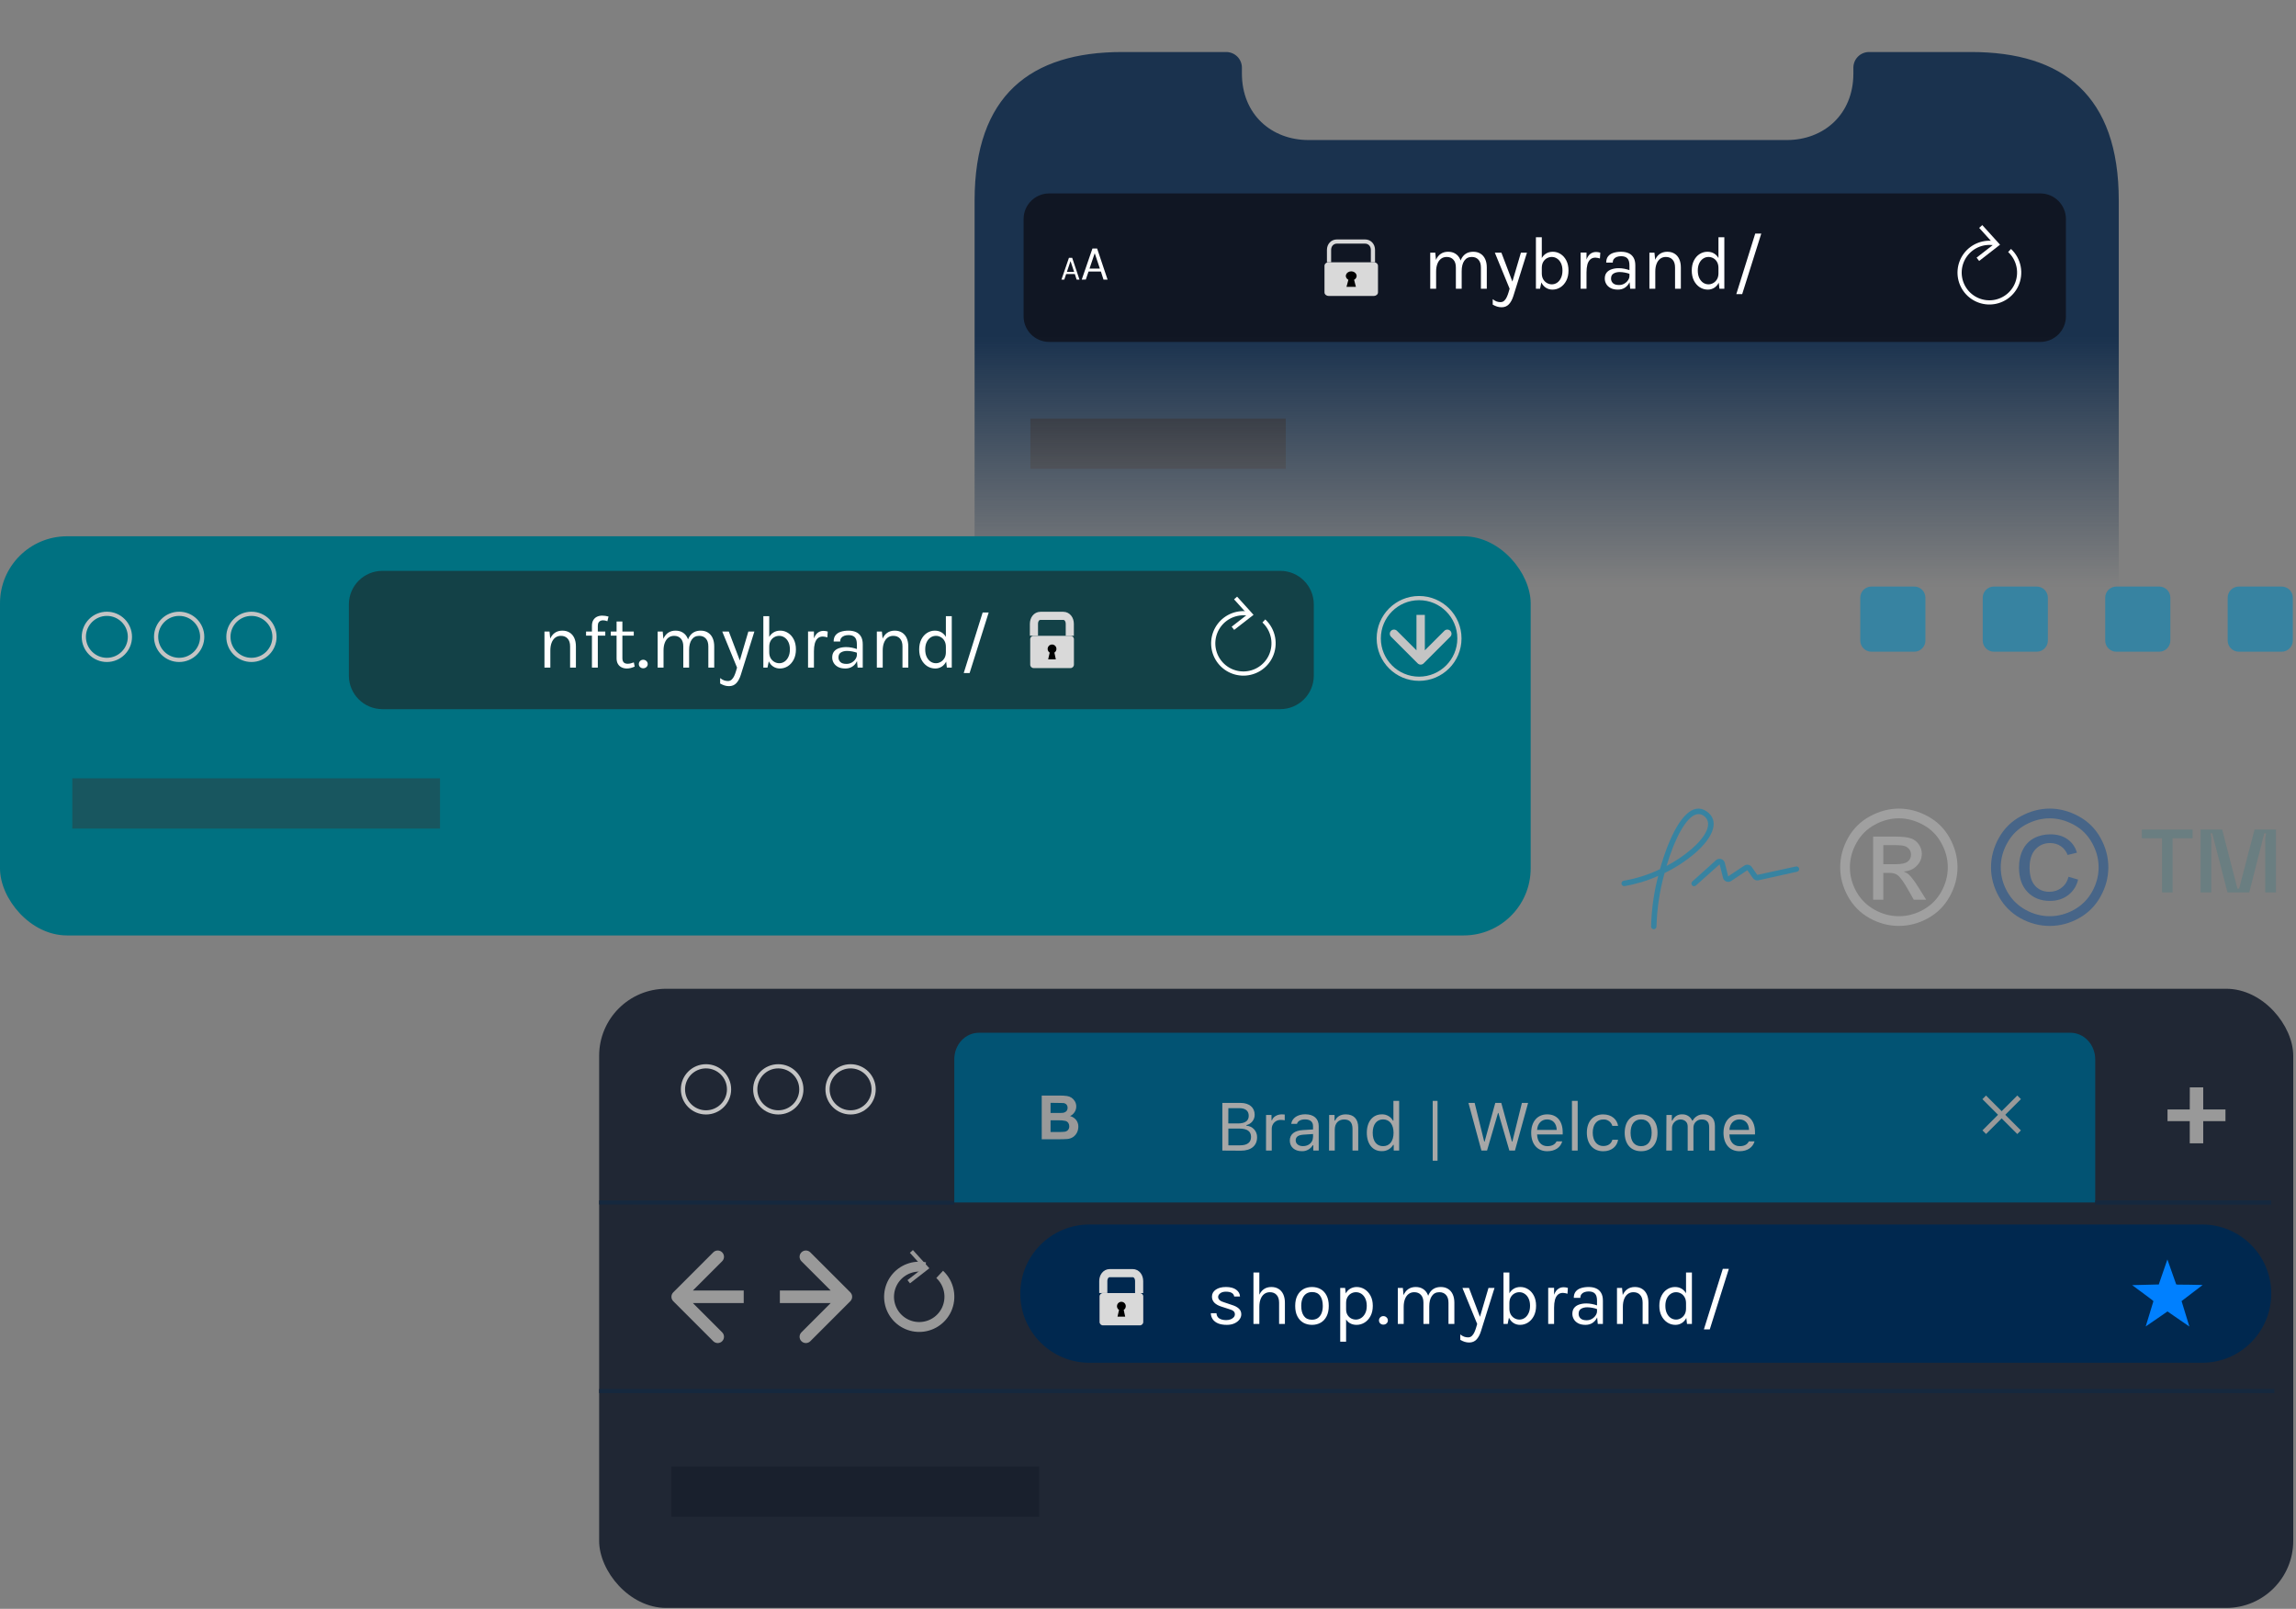 <svg width="100%" viewBox="0 0 548 384" fill="none" xmlns="http://www.w3.org/2000/svg">
  <rect x="0" y="0" width="548" height="384" fill="#808080" stroke="none"/>
  <mask id="mask0_500_3" style="mask-type:alpha" maskUnits="userSpaceOnUse" x="220" y="0" width="308" height="140">
    <rect x="220" width="308" height="140" fill="url(#paint0_linear_500_3)" />
  </mask>
  <g mask="url(#mask0_500_3)">
    <path
      d="M467.274 603.418C492.782 603.418 505.699 592.84 505.699 568.972V47.895C505.73 22.744 492.315 12.415 470.453 12.415H446.064C445.077 12.423 444.132 12.822 443.438 13.524C442.743 14.226 442.355 15.174 442.357 16.161V17.537C442.357 27.353 435.245 33.423 426.471 33.423H312.299C303.524 33.423 296.413 27.353 296.413 17.537V16.161C296.415 15.174 296.026 14.226 295.332 13.524C294.637 12.822 293.693 12.423 292.706 12.415H267.835C245.988 12.415 232.612 22.744 232.612 47.895V568.956C232.604 592.824 245.522 603.418 271.014 603.418H467.274Z"
      fill="#1A324E" />
    <path
      d="M486.976 46.169H250.418C247.044 46.169 244.309 48.904 244.309 52.278V75.501C244.309 78.875 247.044 81.61 250.418 81.61H486.976C490.35 81.61 493.085 78.875 493.085 75.501V52.278C493.085 48.904 490.35 46.169 486.976 46.169Z"
      fill="#101623" />
    <path
      d="M253.34 66.742L255.128 61.542H255.905L257.646 66.742H256.97L256.535 65.405H254.467L254.016 66.742H253.34ZM254.638 64.9H256.371L255.509 62.327L254.638 64.9Z"
      fill="white" />
    <path
      d="M258.182 66.742L260.739 59.319H261.858L264.353 66.742H263.382L262.76 64.814H259.806L259.154 66.719L258.182 66.742ZM260.04 64.115H262.519L261.283 60.439L260.04 64.115Z"
      fill="white" />
    <path
      d="M476.196 58.091C474.889 57.834 473.537 57.948 472.292 58.421C471.047 58.895 469.96 59.708 469.155 60.769C468.35 61.83 467.859 63.095 467.737 64.421C467.616 65.748 467.87 67.081 468.47 68.27C469.069 69.46 469.991 70.456 471.129 71.147C472.268 71.838 473.577 72.196 474.909 72.179C476.24 72.162 477.541 71.772 478.661 71.053C479.782 70.333 480.678 69.313 481.248 68.11C481.895 66.73 482.088 65.181 481.799 63.686C481.51 62.19 480.754 60.824 479.639 59.786"
      stroke="white" stroke-miterlimit="10" />
    <path d="M472.069 61.892L476.631 58.34L472.753 54.058" stroke="white" stroke-miterlimit="10" />
    <path
      d="M353.458 68.909V63.851C353.458 63.029 353.26 62.405 352.864 61.979C352.474 61.547 351.946 61.331 351.28 61.331C350.5 61.331 349.903 61.634 349.489 62.24C349.075 62.84 348.868 63.671 348.868 64.733H348.22C348.22 63.959 348.295 63.281 348.445 62.699C348.601 62.117 348.826 61.634 349.12 61.25C349.414 60.86 349.771 60.569 350.191 60.377C350.611 60.185 351.088 60.089 351.622 60.089C352.3 60.089 352.879 60.242 353.359 60.548C353.845 60.848 354.217 61.28 354.475 61.844C354.733 62.408 354.862 63.077 354.862 63.851V68.909H353.458ZM341.362 68.909V60.305H342.568L342.73 62.033C343 61.409 343.378 60.929 343.864 60.593C344.356 60.257 344.944 60.089 345.628 60.089C346.306 60.089 346.885 60.242 347.365 60.548C347.851 60.848 348.223 61.28 348.481 61.844C348.739 62.408 348.868 63.077 348.868 63.851V68.909H347.482V63.851C347.482 63.029 347.284 62.405 346.888 61.979C346.498 61.547 345.964 61.331 345.286 61.331C344.77 61.331 344.323 61.472 343.945 61.754C343.567 62.036 343.276 62.441 343.072 62.969C342.868 63.491 342.766 64.115 342.766 64.841V68.909H341.362Z"
      fill="white" />
    <path
      d="M356.78 60.305H358.346L361.154 67.685H360.83L363.008 60.305H364.448L361.208 70.637C360.938 71.501 360.578 72.167 360.128 72.635C359.678 73.103 359.102 73.337 358.4 73.337C358.022 73.337 357.662 73.283 357.32 73.175C356.984 73.067 356.636 72.911 356.276 72.707V71.411C356.594 71.663 356.9 71.843 357.194 71.951C357.494 72.059 357.806 72.113 358.13 72.113C358.49 72.113 358.79 71.999 359.03 71.771C359.276 71.543 359.48 71.249 359.642 70.889C359.804 70.535 359.942 70.163 360.056 69.773L360.308 68.909L356.78 60.305Z"
      fill="white" />
    <path
      d="M370.528 69.125C369.952 69.125 369.43 68.975 368.962 68.675C368.5 68.375 368.131 67.937 367.855 67.361C367.585 66.779 367.45 66.071 367.45 65.237H367.99C367.99 65.795 368.104 66.272 368.332 66.668C368.566 67.058 368.866 67.355 369.232 67.559C369.598 67.763 369.982 67.865 370.384 67.865C370.846 67.865 371.269 67.733 371.653 67.469C372.037 67.205 372.343 66.827 372.571 66.335C372.805 65.843 372.922 65.255 372.922 64.571C372.922 63.899 372.808 63.323 372.58 62.843C372.352 62.357 372.043 61.985 371.653 61.727C371.269 61.463 370.84 61.331 370.366 61.331C369.958 61.331 369.571 61.433 369.205 61.637C368.845 61.835 368.551 62.129 368.323 62.519C368.101 62.909 367.99 63.389 367.99 63.959H367.45C367.45 63.143 367.582 62.447 367.846 61.871C368.116 61.295 368.488 60.854 368.962 60.548C369.436 60.242 369.988 60.089 370.618 60.089C371.296 60.089 371.917 60.272 372.481 60.638C373.051 60.998 373.507 61.514 373.849 62.186C374.191 62.858 374.362 63.653 374.362 64.571C374.362 65.495 374.188 66.299 373.84 66.983C373.492 67.661 373.027 68.189 372.445 68.567C371.863 68.939 371.224 69.125 370.528 69.125ZM366.586 68.909V56.633H367.99V66.893L367.576 68.909H366.586Z"
      fill="white" />
    <path
      d="M377.256 68.909V60.287H378.66V68.909H377.256ZM378.228 65.021C378.228 63.929 378.333 63.023 378.543 62.303C378.753 61.577 379.059 61.037 379.461 60.683C379.869 60.323 380.364 60.143 380.946 60.143C381.138 60.143 381.312 60.158 381.468 60.188C381.63 60.212 381.792 60.251 381.954 60.305L381.864 61.691C381.696 61.637 381.513 61.592 381.315 61.556C381.117 61.514 380.94 61.493 380.784 61.493C380.274 61.493 379.863 61.64 379.551 61.934C379.239 62.222 379.011 62.63 378.867 63.158C378.729 63.686 378.66 64.307 378.66 65.021H378.228Z"
      fill="white" />
    <path
      d="M389.088 68.909L388.908 67.019V63.329C388.908 62.555 388.743 62 388.413 61.664C388.083 61.322 387.588 61.151 386.928 61.151C386.556 61.151 386.217 61.205 385.911 61.313C385.611 61.421 385.371 61.589 385.191 61.817C385.017 62.039 384.93 62.327 384.93 62.681H383.364C383.364 62.057 383.517 61.556 383.823 61.178C384.129 60.794 384.549 60.518 385.083 60.35C385.623 60.176 386.238 60.089 386.928 60.089C387.588 60.089 388.173 60.2 388.683 60.422C389.193 60.644 389.592 60.998 389.88 61.484C390.168 61.964 390.312 62.591 390.312 63.365V68.909H389.088ZM386.154 69.125C385.446 69.125 384.861 68.999 384.399 68.747C383.937 68.495 383.592 68.168 383.364 67.766C383.136 67.364 383.022 66.941 383.022 66.497C383.022 65.915 383.166 65.441 383.454 65.075C383.748 64.709 384.147 64.442 384.651 64.274C385.155 64.1 385.722 64.013 386.352 64.013C386.802 64.013 387.252 64.058 387.702 64.148C388.158 64.238 388.602 64.361 389.034 64.517V65.399C388.674 65.255 388.266 65.141 387.81 65.057C387.36 64.973 386.946 64.931 386.568 64.931C385.992 64.931 385.506 65.051 385.11 65.291C384.714 65.525 384.516 65.927 384.516 66.497C384.516 66.917 384.666 67.277 384.966 67.577C385.272 67.877 385.758 68.027 386.424 68.027C386.892 68.027 387.312 67.919 387.684 67.703C388.062 67.481 388.359 67.205 388.575 66.875C388.797 66.545 388.908 66.215 388.908 65.885H389.25C389.25 66.461 389.124 66.995 388.872 67.487C388.626 67.979 388.272 68.375 387.81 68.675C387.348 68.975 386.796 69.125 386.154 69.125Z"
      fill="white" />
    <path
      d="M399.794 68.909V63.851C399.794 63.029 399.596 62.405 399.2 61.979C398.81 61.547 398.276 61.331 397.598 61.331C397.082 61.331 396.635 61.472 396.257 61.754C395.879 62.036 395.588 62.441 395.384 62.969C395.18 63.491 395.078 64.115 395.078 64.841H394.538C394.538 63.839 394.67 62.984 394.934 62.276C395.198 61.568 395.582 61.028 396.086 60.656C396.596 60.278 397.214 60.089 397.94 60.089C398.618 60.089 399.197 60.242 399.677 60.548C400.163 60.848 400.535 61.28 400.793 61.844C401.051 62.408 401.18 63.077 401.18 63.851V68.909H399.794ZM393.674 68.909V60.305H394.88L395.078 62.285V68.909H393.674Z"
      fill="white" />
    <path
      d="M407.616 69.125C406.92 69.125 406.281 68.939 405.699 68.567C405.117 68.189 404.652 67.661 404.304 66.983C403.956 66.299 403.782 65.495 403.782 64.571C403.782 63.653 403.953 62.858 404.295 62.186C404.637 61.514 405.09 60.998 405.654 60.638C406.224 60.272 406.848 60.089 407.526 60.089C408.156 60.089 408.708 60.242 409.182 60.548C409.662 60.854 410.034 61.295 410.298 61.871C410.562 62.447 410.694 63.143 410.694 63.959H410.154C410.154 63.389 410.04 62.909 409.812 62.519C409.59 62.129 409.299 61.835 408.939 61.637C408.579 61.433 408.192 61.331 407.778 61.331C407.31 61.331 406.881 61.463 406.491 61.727C406.107 61.985 405.798 62.357 405.564 62.843C405.336 63.323 405.222 63.899 405.222 64.571C405.222 65.255 405.336 65.843 405.564 66.335C405.798 66.827 406.107 67.205 406.491 67.469C406.881 67.733 407.31 67.865 407.778 67.865C408.168 67.865 408.543 67.763 408.903 67.559C409.269 67.355 409.569 67.058 409.803 66.668C410.037 66.272 410.154 65.795 410.154 65.237H410.694C410.694 66.071 410.556 66.779 410.28 67.361C410.01 67.937 409.641 68.375 409.173 68.675C408.711 68.975 408.192 69.125 407.616 69.125ZM410.388 68.909L410.154 66.893V56.633H411.558V68.909H410.388Z"
      fill="white" />
    <path d="M414.415 70.205L418.933 55.751H420.373L415.819 70.205H414.415Z" fill="white" />
    <path
      d="M327.899 62.599H317.117C316.568 62.599 316.123 62.978 316.123 63.446V69.788C316.123 70.256 316.568 70.635 317.117 70.635H327.899C328.448 70.635 328.893 70.256 328.893 69.788V63.446C328.893 62.978 328.448 62.599 327.899 62.599Z"
      fill="#D9D9D9" />
    <path fill-rule="evenodd" clip-rule="evenodd"
      d="M323.192 66.788C323.428 66.662 323.61 66.473 323.709 66.251C323.809 66.029 323.821 65.785 323.744 65.557C323.667 65.329 323.504 65.128 323.281 64.985C323.058 64.842 322.787 64.764 322.508 64.764C322.229 64.764 321.957 64.842 321.734 64.985C321.512 65.128 321.349 65.329 321.272 65.557C321.195 65.785 321.207 66.029 321.306 66.251C321.406 66.473 321.587 66.662 321.824 66.788L321.377 68.459H323.621L323.192 66.788Z"
      fill="black" />
    <path
      d="M327.688 62.599V59.646C327.688 58.542 326.94 57.648 325.791 57.648H319.104C317.955 57.648 317.207 58.542 317.207 59.646V62.599"
      stroke="#D9D9D9" stroke-miterlimit="10" />
    <line x1="245.925" y1="105.904" x2="306.885" y2="105.904" stroke="#19202D" stroke-width="12" />
  </g>
  <rect x="-6.10352e-05" y="128" width="365.332" height="95.272" rx="16" fill="#007181" />
  <line x1="17.254" y1="191.766" x2="105.024" y2="191.766" stroke="#18565F" stroke-width="12" />
  <path
    d="M305.571 136.252H91.269C86.851 136.252 83.269 139.834 83.269 144.252V161.259C83.269 165.678 86.851 169.259 91.269 169.259H305.571C309.989 169.259 313.571 165.678 313.571 161.259V144.252C313.571 139.834 309.989 136.252 305.571 136.252Z"
    fill="#134147" />
  <path
    d="M298.165 146.496C296.842 146.235 295.472 146.35 294.211 146.829C292.95 147.308 291.848 148.131 291.033 149.206C290.217 150.28 289.719 151.562 289.596 152.905C289.473 154.248 289.73 155.599 290.337 156.804C290.944 158.008 291.877 159.018 293.03 159.718C294.183 160.419 295.51 160.781 296.859 160.764C298.207 160.747 299.524 160.352 300.66 159.623C301.795 158.894 302.702 157.861 303.279 156.642C303.935 155.245 304.131 153.676 303.839 152.161C303.547 150.645 302.781 149.262 301.653 148.209"
    stroke="white" stroke-miterlimit="10" />
  <path
    d="M295.264 142.406L294.541 143.054L297.765 146.624L293.968 149.579L294.566 150.343L299.189 146.748L295.264 142.406Z"
    fill="white" />
  <circle cx="338.702" cy="152.38" r="9.627" stroke="#C4C4C4" />
  <path
    d="M338.37 158.339C338.76 158.729 339.394 158.729 339.784 158.339L346.148 151.975C346.539 151.584 346.539 150.951 346.148 150.561C345.758 150.17 345.124 150.17 344.734 150.561L339.077 156.218L333.42 150.561C333.03 150.17 332.396 150.17 332.006 150.561C331.615 150.951 331.615 151.584 332.006 151.975L338.37 158.339ZM338.077 146.754L338.077 157.632L340.077 157.632L340.077 146.754L338.077 146.754Z"
    fill="#C4C4C4" />
  <path
    d="M255.508 151.752H246.7C246.251 151.752 245.887 152.116 245.887 152.565V158.645C245.887 159.094 246.251 159.458 246.7 159.458H255.508C255.957 159.458 256.321 159.094 256.321 158.645V152.565C256.321 152.116 255.957 151.752 255.508 151.752Z"
    fill="#D9D9D9" />
  <path fill-rule="evenodd" clip-rule="evenodd"
    d="M251.657 155.772C251.833 155.662 251.973 155.501 252.058 155.312C252.143 155.122 252.17 154.911 252.135 154.706C252.101 154.501 252.006 154.31 251.863 154.159C251.72 154.008 251.536 153.902 251.333 153.855C251.131 153.809 250.919 153.823 250.724 153.897C250.53 153.971 250.361 154.101 250.241 154.27C250.12 154.439 250.052 154.641 250.045 154.848C250.039 155.056 250.094 155.262 250.204 155.438C250.29 155.573 250.404 155.687 250.539 155.772L250.171 157.374H252.004L251.657 155.772Z"
    fill="black" />
  <path
    d="M255.334 151.752V148.904C255.334 147.848 254.719 146.993 253.786 146.993H248.326C247.389 146.993 246.778 147.848 246.778 148.904V151.736"
    stroke="#D9D9D9" stroke-width="1.94" stroke-miterlimit="10" />
  <path
    d="M136.07 159.343V154.285C136.07 153.463 135.872 152.839 135.476 152.413C135.086 151.981 134.552 151.765 133.874 151.765C133.358 151.765 132.911 151.906 132.533 152.188C132.155 152.47 131.864 152.875 131.66 153.403C131.456 153.925 131.354 154.549 131.354 155.275H130.814C130.814 154.273 130.946 153.418 131.21 152.71C131.474 152.002 131.858 151.462 132.362 151.09C132.872 150.712 133.49 150.523 134.216 150.523C134.894 150.523 135.473 150.676 135.953 150.982C136.439 151.282 136.811 151.714 137.069 152.278C137.327 152.842 137.456 153.511 137.456 154.285V159.343H136.07ZM129.95 159.343V150.739H131.156L131.354 152.719V159.343H129.95Z"
    fill="white" />
  <path
    d="M141.281 159.343V149.407C141.281 148.837 141.389 148.372 141.605 148.012C141.827 147.646 142.121 147.376 142.487 147.202C142.859 147.028 143.273 146.941 143.729 146.941C143.975 146.941 144.224 146.959 144.476 146.995C144.734 147.031 144.989 147.085 145.241 147.157L144.971 148.273C144.791 148.201 144.611 148.147 144.431 148.111C144.257 148.075 144.089 148.057 143.927 148.057C143.735 148.057 143.543 148.093 143.351 148.165C143.159 148.237 143 148.372 142.874 148.57C142.748 148.768 142.685 149.053 142.685 149.425V159.343H141.281ZM139.877 151.711V150.739H144.467V151.711H139.877Z"
    fill="white" />
  <path
    d="M149.629 159.559C149.161 159.559 148.741 159.469 148.369 159.289C147.997 159.109 147.703 158.839 147.487 158.479C147.271 158.119 147.163 157.669 147.163 157.129V148.345H148.549V157.093C148.549 157.981 148.963 158.425 149.791 158.425C150.037 158.425 150.274 158.398 150.502 158.344C150.736 158.29 150.997 158.209 151.285 158.101L151.483 159.109C151.177 159.241 150.871 159.349 150.565 159.433C150.265 159.517 149.953 159.559 149.629 159.559ZM145.777 151.711V150.739H151.267V151.711H145.777Z"
    fill="white" />
  <path
    d="M152.473 158.506C152.473 158.224 152.572 157.981 152.77 157.777C152.968 157.573 153.217 157.471 153.517 157.471C153.817 157.471 154.072 157.573 154.282 157.777C154.492 157.981 154.597 158.224 154.597 158.506C154.597 158.788 154.492 159.025 154.282 159.217C154.072 159.409 153.817 159.505 153.517 159.505C153.217 159.505 152.968 159.409 152.77 159.217C152.572 159.019 152.473 158.782 152.473 158.506Z"
    fill="white" />
  <path
    d="M169.063 159.343V154.285C169.063 153.463 168.865 152.839 168.469 152.413C168.079 151.981 167.551 151.765 166.885 151.765C166.105 151.765 165.508 152.068 165.094 152.674C164.68 153.274 164.473 154.105 164.473 155.167H163.825C163.825 154.393 163.9 153.715 164.05 153.133C164.206 152.551 164.431 152.068 164.725 151.684C165.019 151.294 165.376 151.003 165.796 150.811C166.216 150.619 166.693 150.523 167.227 150.523C167.905 150.523 168.484 150.676 168.964 150.982C169.45 151.282 169.822 151.714 170.08 152.278C170.338 152.842 170.467 153.511 170.467 154.285V159.343H169.063ZM156.967 159.343V150.739H158.173L158.335 152.467C158.605 151.843 158.983 151.363 159.469 151.027C159.961 150.691 160.549 150.523 161.233 150.523C161.911 150.523 162.49 150.676 162.97 150.982C163.456 151.282 163.828 151.714 164.086 152.278C164.344 152.842 164.473 153.511 164.473 154.285V159.343H163.087V154.285C163.087 153.463 162.889 152.839 162.493 152.413C162.103 151.981 161.569 151.765 160.891 151.765C160.375 151.765 159.928 151.906 159.55 152.188C159.172 152.47 158.881 152.875 158.677 153.403C158.473 153.925 158.371 154.549 158.371 155.275V159.343H156.967Z"
    fill="white" />
  <path
    d="M172.385 150.739H173.951L176.759 158.119H176.435L178.613 150.739H180.053L176.813 161.071C176.543 161.935 176.183 162.601 175.733 163.069C175.283 163.537 174.707 163.771 174.005 163.771C173.627 163.771 173.267 163.717 172.925 163.609C172.589 163.501 172.241 163.345 171.881 163.141V161.845C172.199 162.097 172.505 162.277 172.799 162.385C173.099 162.493 173.411 162.547 173.735 162.547C174.095 162.547 174.395 162.433 174.635 162.205C174.881 161.977 175.085 161.683 175.247 161.323C175.409 160.969 175.547 160.597 175.661 160.207L175.913 159.343L172.385 150.739Z"
    fill="white" />
  <path
    d="M186.134 159.559C185.558 159.559 185.036 159.409 184.568 159.109C184.106 158.809 183.737 158.371 183.461 157.795C183.191 157.213 183.056 156.505 183.056 155.671H183.596C183.596 156.229 183.71 156.706 183.938 157.102C184.172 157.492 184.472 157.789 184.838 157.993C185.204 158.197 185.588 158.299 185.99 158.299C186.452 158.299 186.875 158.167 187.259 157.903C187.643 157.639 187.949 157.261 188.177 156.769C188.411 156.277 188.528 155.689 188.528 155.005C188.528 154.333 188.414 153.757 188.186 153.277C187.958 152.791 187.649 152.419 187.259 152.161C186.875 151.897 186.446 151.765 185.972 151.765C185.564 151.765 185.177 151.867 184.811 152.071C184.451 152.269 184.157 152.563 183.929 152.953C183.707 153.343 183.596 153.823 183.596 154.393H183.056C183.056 153.577 183.188 152.881 183.452 152.305C183.722 151.729 184.094 151.288 184.568 150.982C185.042 150.676 185.594 150.523 186.224 150.523C186.902 150.523 187.523 150.706 188.087 151.072C188.657 151.432 189.113 151.948 189.455 152.62C189.797 153.292 189.968 154.087 189.968 155.005C189.968 155.929 189.794 156.733 189.446 157.417C189.098 158.095 188.633 158.623 188.051 159.001C187.469 159.373 186.83 159.559 186.134 159.559ZM182.192 159.343V147.067H183.596V157.327L183.182 159.343H182.192Z"
    fill="white" />
  <path
    d="M192.862 159.343V150.721H194.266V159.343H192.862ZM193.834 155.455C193.834 154.363 193.939 153.457 194.149 152.737C194.359 152.011 194.665 151.471 195.067 151.117C195.475 150.757 195.97 150.577 196.552 150.577C196.744 150.577 196.918 150.592 197.074 150.622C197.236 150.646 197.398 150.685 197.56 150.739L197.47 152.125C197.302 152.071 197.119 152.026 196.921 151.99C196.723 151.948 196.546 151.927 196.39 151.927C195.88 151.927 195.469 152.074 195.157 152.368C194.845 152.656 194.617 153.064 194.473 153.592C194.335 154.12 194.266 154.741 194.266 155.455H193.834Z"
    fill="white" />
  <path
    d="M204.694 159.343L204.514 157.453V153.763C204.514 152.989 204.349 152.434 204.019 152.098C203.689 151.756 203.194 151.585 202.534 151.585C202.162 151.585 201.823 151.639 201.517 151.747C201.217 151.855 200.977 152.023 200.797 152.251C200.623 152.473 200.536 152.761 200.536 153.115H198.97C198.97 152.491 199.123 151.99 199.429 151.612C199.735 151.228 200.155 150.952 200.689 150.784C201.229 150.61 201.844 150.523 202.534 150.523C203.194 150.523 203.779 150.634 204.289 150.856C204.799 151.078 205.198 151.432 205.486 151.918C205.774 152.398 205.918 153.025 205.918 153.799V159.343H204.694ZM201.76 159.559C201.052 159.559 200.467 159.433 200.005 159.181C199.543 158.929 199.198 158.602 198.97 158.2C198.742 157.798 198.628 157.375 198.628 156.931C198.628 156.349 198.772 155.875 199.06 155.509C199.354 155.143 199.753 154.876 200.257 154.708C200.761 154.534 201.328 154.447 201.958 154.447C202.408 154.447 202.858 154.492 203.308 154.582C203.764 154.672 204.208 154.795 204.64 154.951V155.833C204.28 155.689 203.872 155.575 203.416 155.491C202.966 155.407 202.552 155.365 202.174 155.365C201.598 155.365 201.112 155.485 200.716 155.725C200.32 155.959 200.122 156.361 200.122 156.931C200.122 157.351 200.272 157.711 200.572 158.011C200.878 158.311 201.364 158.461 202.03 158.461C202.498 158.461 202.918 158.353 203.29 158.137C203.668 157.915 203.965 157.639 204.181 157.309C204.403 156.979 204.514 156.649 204.514 156.319H204.856C204.856 156.895 204.73 157.429 204.478 157.921C204.232 158.413 203.878 158.809 203.416 159.109C202.954 159.409 202.402 159.559 201.76 159.559Z"
    fill="white" />
  <path
    d="M215.4 159.343V154.285C215.4 153.463 215.202 152.839 214.806 152.413C214.416 151.981 213.882 151.765 213.204 151.765C212.688 151.765 212.241 151.906 211.863 152.188C211.485 152.47 211.194 152.875 210.99 153.403C210.786 153.925 210.684 154.549 210.684 155.275H210.144C210.144 154.273 210.276 153.418 210.54 152.71C210.804 152.002 211.188 151.462 211.692 151.09C212.202 150.712 212.82 150.523 213.546 150.523C214.224 150.523 214.803 150.676 215.283 150.982C215.769 151.282 216.141 151.714 216.399 152.278C216.657 152.842 216.786 153.511 216.786 154.285V159.343H215.4ZM209.28 159.343V150.739H210.486L210.684 152.719V159.343H209.28Z"
    fill="white" />
  <path
    d="M223.221 159.559C222.525 159.559 221.886 159.373 221.304 159.001C220.722 158.623 220.257 158.095 219.909 157.417C219.561 156.733 219.387 155.929 219.387 155.005C219.387 154.087 219.558 153.292 219.9 152.62C220.242 151.948 220.695 151.432 221.259 151.072C221.829 150.706 222.453 150.523 223.131 150.523C223.761 150.523 224.313 150.676 224.787 150.982C225.267 151.288 225.639 151.729 225.903 152.305C226.167 152.881 226.299 153.577 226.299 154.393H225.759C225.759 153.823 225.645 153.343 225.417 152.953C225.195 152.563 224.904 152.269 224.544 152.071C224.184 151.867 223.797 151.765 223.383 151.765C222.915 151.765 222.486 151.897 222.096 152.161C221.712 152.419 221.403 152.791 221.169 153.277C220.941 153.757 220.827 154.333 220.827 155.005C220.827 155.689 220.941 156.277 221.169 156.769C221.403 157.261 221.712 157.639 222.096 157.903C222.486 158.167 222.915 158.299 223.383 158.299C223.773 158.299 224.148 158.197 224.508 157.993C224.874 157.789 225.174 157.492 225.408 157.102C225.642 156.706 225.759 156.229 225.759 155.671H226.299C226.299 156.505 226.161 157.213 225.885 157.795C225.615 158.371 225.246 158.809 224.778 159.109C224.316 159.409 223.797 159.559 223.221 159.559ZM225.993 159.343L225.759 157.327V147.067H227.163V159.343H225.993Z"
    fill="white" />
  <path d="M230.021 160.639L234.539 146.185H235.979L231.425 160.639H230.021Z" fill="white" />
  <circle cx="25.506" cy="152.005" r="5.501" stroke="#C4C4C4" />
  <circle cx="42.76" cy="152.005" r="5.501" stroke="#C4C4C4" />
  <circle cx="60.014" cy="152.005" r="5.501" stroke="#C4C4C4" />
  <rect x="143.001" y="236" width="404.341" height="147.783" rx="16" fill="#202734" />
  <line x1="160.254" y1="356.029" x2="248.024" y2="356.029" stroke="#19202D" stroke-width="12" />
  <path d="M143 287.011L227.769 287.056" stroke="#15283E" stroke-width="0.96" stroke-miterlimit="10" />
  <path d="M542.84 332.022L143 332.022" stroke="#15283E" stroke-width="0.96" stroke-miterlimit="10" />
  <path
    d="M500.023 287.012C500.039 287.012 500.053 287.005 500.064 286.993C500.075 286.982 500.081 286.966 500.081 286.95V252.864C500.081 251.177 499.459 249.559 498.351 248.366C497.243 247.173 495.741 246.503 494.175 246.503H233.641C232.874 246.499 232.113 246.658 231.402 246.971C230.692 247.284 230.046 247.744 229.5 248.326C228.955 248.908 228.522 249.6 228.225 250.362C227.928 251.125 227.773 251.943 227.769 252.77V286.95C227.769 286.965 227.775 286.981 227.785 286.992C227.795 287.004 227.809 287.011 227.823 287.012"
    fill="#025373" />
  <path d="M500.081 287.011H542.09" stroke="#15283E" stroke-miterlimit="10" />
  <path
    d="M522.655 259.529H525.858V264.808H531.166V267.602H525.858V272.886H522.643V267.602H517.335V264.808H522.643L522.655 259.529Z"
    fill="#999999" />
  <path
    d="M248.634 261.49H252.811C253.429 261.478 254.047 261.513 254.66 261.593C255.05 261.65 255.423 261.791 255.754 262.006C256.082 262.233 256.355 262.531 256.555 262.876C256.774 263.252 256.885 263.68 256.877 264.115C256.875 264.594 256.731 265.062 256.464 265.46C256.203 265.865 255.83 266.185 255.391 266.381C255.971 266.528 256.487 266.862 256.86 267.33C257.205 267.782 257.385 268.338 257.372 268.907C257.376 269.385 257.27 269.858 257.063 270.289C256.855 270.718 256.543 271.087 256.155 271.363C255.733 271.647 255.246 271.818 254.739 271.858C254.388 271.899 253.542 271.92 252.196 271.932H248.638L248.634 261.49ZM250.743 263.231V265.646H252.11C252.935 265.646 253.443 265.646 253.641 265.613C253.96 265.588 254.261 265.456 254.495 265.237C254.601 265.128 254.683 264.999 254.736 264.857C254.789 264.715 254.813 264.563 254.805 264.412C254.818 264.125 254.723 263.843 254.537 263.624C254.329 263.417 254.053 263.292 253.761 263.273C253.55 263.273 252.935 263.24 251.957 263.24L250.743 263.231ZM250.743 267.388V270.182H252.696C253.179 270.197 253.664 270.176 254.144 270.12C254.44 270.074 254.711 269.928 254.912 269.707C255.117 269.459 255.222 269.142 255.205 268.82C255.215 268.537 255.135 268.259 254.978 268.023C254.816 267.796 254.584 267.628 254.318 267.545C253.704 267.414 253.075 267.364 252.448 267.396L250.743 267.388Z"
    fill="#999999" />
  <path
    d="M525.587 292.263H260.027C250.912 292.263 243.523 299.652 243.523 308.767C243.523 317.881 250.912 325.27 260.027 325.27H525.587C534.701 325.27 542.09 317.881 542.09 308.767C542.09 299.652 534.701 292.263 525.587 292.263Z"
    fill="#00284F" />
  <path
    d="M525.716 306.702C524.891 307.313 523.215 308.594 520.689 310.544C520.904 311.217 521.217 312.228 521.626 313.599C522.034 314.969 522.348 315.956 522.55 316.62L517.321 313.013C517.354 313.013 515.623 314.207 512.129 316.595C513.328 312.683 513.94 310.679 513.965 310.586C514.002 310.445 512.277 309.29 508.901 306.739L514.679 306.59H515.241C515.653 305.352 516.363 303.383 517.304 300.61C518.13 302.932 518.83 304.915 519.405 306.557C519.529 306.582 519.649 306.603 519.773 306.615C521.231 306.612 523.212 306.641 525.716 306.702Z"
    fill="#0080FF" />
  <path d="M474.019 261.483L473.155 262.347L481.478 270.671L482.342 269.807L474.019 261.483Z" fill="#999999" />
  <path d="M481.483 261.474L473.16 269.798L474.024 270.662L482.347 262.338L481.483 261.474Z" fill="#999999" />
  <path
    d="M220.794 302.459C219.471 302.197 218.101 302.312 216.84 302.791C215.579 303.27 214.477 304.094 213.661 305.168C212.846 306.242 212.348 307.524 212.225 308.868C212.102 310.211 212.358 311.562 212.966 312.766C213.573 313.971 214.506 314.981 215.659 315.681C216.812 316.381 218.139 316.743 219.488 316.726C220.836 316.709 222.153 316.314 223.289 315.585C224.424 314.856 225.331 313.823 225.908 312.604C226.564 311.207 226.76 309.638 226.468 308.123C226.175 306.608 225.41 305.224 224.282 304.172"
    stroke="#999999" stroke-width="2.36" stroke-miterlimit="10" />
  <path
    d="M217.892 298.368L217.17 299.016L220.393 302.587L216.596 305.542L217.195 306.306L221.817 302.711L217.892 298.368Z"
    fill="#999999" />
  <path
    d="M272.057 308.633H263.249C262.8 308.633 262.436 308.997 262.436 309.446V315.526C262.436 315.975 262.8 316.339 263.249 316.339H272.057C272.506 316.339 272.87 315.975 272.87 315.526V309.446C272.87 308.997 272.506 308.633 272.057 308.633Z"
    fill="#D9D9D9" />
  <path fill-rule="evenodd" clip-rule="evenodd"
    d="M268.206 312.654C268.382 312.543 268.522 312.383 268.607 312.193C268.692 312.003 268.719 311.792 268.684 311.587C268.649 311.382 268.555 311.192 268.412 311.041C268.269 310.889 268.085 310.784 267.882 310.737C267.68 310.69 267.467 310.705 267.273 310.778C267.078 310.852 266.91 310.982 266.789 311.151C266.669 311.321 266.601 311.522 266.594 311.73C266.588 311.938 266.643 312.143 266.753 312.32C266.838 312.454 266.953 312.569 267.087 312.654L266.72 314.255H268.553L268.206 312.654Z"
    fill="black" />
  <path
    d="M271.884 308.634V305.786C271.884 304.729 271.269 303.875 270.336 303.875H264.875C263.938 303.875 263.328 304.729 263.328 305.786V308.617"
    stroke="#D9D9D9" stroke-width="1.94" stroke-miterlimit="10" />
  <path
    d="M291.747 274.616V263.248H296.099C298.184 263.248 299.461 264.343 299.461 266.085C299.462 266.656 299.267 267.21 298.911 267.655C298.554 268.1 298.056 268.411 297.5 268.535V268.686C298.199 268.726 298.855 269.037 299.329 269.553C299.803 270.07 300.056 270.75 300.036 271.45C300.036 273.453 298.604 274.644 296.186 274.644L291.747 274.616ZM293.166 268.147H295.447C297.167 268.147 298.043 267.532 298.043 266.323C298.043 265.114 297.221 264.498 295.812 264.498H293.179L293.166 268.147ZM295.985 273.366C297.696 273.366 298.595 272.673 298.595 271.359C298.595 270.045 297.682 269.37 295.857 269.37H293.184V273.366H295.985Z"
    fill="#A7A7A7" />
  <path
    d="M302.18 266.128H303.476V267.387H303.599C303.854 266.561 304.831 265.977 305.957 265.977C306.183 265.976 306.409 265.99 306.633 266.018V267.387C306.346 267.336 306.057 267.308 305.766 267.305C305.481 267.284 305.196 267.322 304.927 267.417C304.658 267.511 304.411 267.66 304.202 267.854C303.992 268.047 303.825 268.282 303.711 268.543C303.596 268.804 303.536 269.086 303.535 269.371V274.618H302.166L302.18 266.128Z"
    fill="#A7A7A7" />
  <path
    d="M307.846 272.241C307.846 270.722 308.968 269.846 310.944 269.727L313.393 269.577V268.806C313.393 267.757 312.741 267.182 311.473 267.182C310.456 267.182 309.748 267.569 309.557 268.24H308.188C308.366 266.871 309.707 265.959 311.519 265.959C313.594 265.959 314.748 267.022 314.748 268.788V274.618H313.457V273.363H313.32C313.048 273.809 312.662 274.174 312.202 274.421C311.742 274.668 311.224 274.788 310.702 274.768C309.046 274.773 307.846 273.792 307.846 272.241ZM313.393 271.452V270.672L311.112 270.822C309.817 270.909 309.251 271.36 309.251 272.191C309.251 273.021 309.981 273.559 310.967 273.559C312.34 273.582 313.371 272.665 313.371 271.452H313.393Z"
    fill="#A7A7A7" />
  <path
    d="M317.235 266.128H318.526V267.465H318.654C319.078 266.552 319.908 265.978 321.208 265.978C323.115 265.978 324.178 267.104 324.178 269.121V274.618H322.81V269.454C322.81 267.925 322.162 267.2 320.807 267.2C319.452 267.2 318.576 268.113 318.576 269.595V274.613H317.207L317.235 266.128Z"
    fill="#A7A7A7" />
  <path
    d="M326.226 270.375C326.226 267.711 327.636 265.977 329.798 265.977C330.336 265.955 330.87 266.082 331.34 266.345C331.811 266.607 332.199 266.995 332.462 267.465H332.576V262.757H333.945V274.618H332.649V273.249H332.526C332.248 273.723 331.847 274.114 331.365 274.379C330.883 274.644 330.338 274.774 329.789 274.755C327.622 274.773 326.226 273.044 326.226 270.375ZM327.631 270.375C327.631 272.36 328.543 273.568 330.113 273.568C331.682 273.568 332.608 272.355 332.608 270.375C332.608 268.395 331.65 267.182 330.113 267.182C328.575 267.182 327.631 268.395 327.631 270.375Z"
    fill="#A7A7A7" />
  <path d="M341.956 277.04V262.757H343.106V277.045L341.956 277.04Z" fill="#A7A7A7" />
  <path
    d="M354.921 274.618H353.58L350.487 263.245H351.965L354.246 272.487H354.342L356.887 263.245H358.32L360.865 272.487H360.961L363.242 263.245H364.72L361.586 274.618H360.249L357.631 265.64H357.54L354.921 274.618Z"
    fill="#A7A7A7" />
  <path
    d="M372.868 272.424C372.457 273.879 371.148 274.773 369.291 274.773C366.932 274.773 365.459 273.067 365.459 270.38C365.459 267.693 366.955 265.978 369.291 265.978C371.627 265.978 372.977 267.606 372.977 270.248V270.768H366.869V270.831C366.942 272.51 367.877 273.569 369.318 273.569C370.413 273.569 371.143 273.167 371.513 272.419L372.868 272.424ZM366.869 269.686H371.549C371.517 268.181 370.637 267.186 369.268 267.186C367.9 267.186 366.973 268.167 366.869 269.673V269.686Z"
    fill="#A7A7A7" />
  <path d="M375.185 262.757H376.554V274.618H375.185V262.757Z" fill="#A7A7A7" />
  <path
    d="M384.829 268.728C384.697 268.259 384.407 267.851 384.008 267.572C383.608 267.293 383.125 267.162 382.639 267.2C381.111 267.2 380.148 268.418 380.148 270.343C380.148 272.268 381.124 273.536 382.639 273.536C383.78 273.536 384.578 273.007 384.829 272.045H386.197C385.951 273.605 384.683 274.782 382.644 274.782C380.262 274.782 378.743 273.053 378.743 270.352C378.743 267.651 380.253 265.986 382.634 265.986C384.696 265.986 385.96 267.223 386.197 268.724L384.829 268.728Z"
    fill="#A7A7A7" />
  <path
    d="M387.776 270.375C387.776 267.638 389.277 265.978 391.695 265.978C394.113 265.978 395.609 267.638 395.609 270.375C395.609 273.112 394.113 274.773 391.695 274.773C389.277 274.773 387.776 273.099 387.776 270.375ZM394.209 270.375C394.209 268.359 393.296 267.182 391.695 267.182C390.094 267.182 389.181 268.341 389.181 270.375C389.181 272.41 390.094 273.569 391.695 273.569C393.296 273.569 394.209 272.383 394.209 270.375Z"
    fill="#A7A7A7" />
  <path
    d="M397.739 266.128H399.03V267.464H399.158C399.349 267 399.68 266.607 400.105 266.34C400.531 266.073 401.029 265.946 401.53 265.977C402.026 265.959 402.516 266.091 402.935 266.357C403.355 266.622 403.684 267.008 403.88 267.464H404.003C404.255 266.999 404.632 266.614 405.092 266.351C405.551 266.088 406.074 265.959 406.603 265.977C408.337 265.977 409.308 266.972 409.308 268.751V274.618H407.94V269.066C407.94 267.811 407.347 267.2 406.151 267.2C405.891 267.191 405.632 267.236 405.389 267.331C405.147 267.426 404.926 267.57 404.742 267.754C404.557 267.938 404.412 268.158 404.315 268.4C404.219 268.642 404.173 268.901 404.181 269.161V274.636H402.812V268.851C402.812 267.843 402.11 267.2 401.038 267.2C400.766 267.21 400.499 267.274 400.252 267.388C400.005 267.502 399.783 267.665 399.6 267.865C399.416 268.066 399.275 268.302 399.183 268.558C399.092 268.814 399.052 269.086 399.067 269.358V274.618H397.698L397.739 266.128Z"
    fill="#A7A7A7" />
  <path
    d="M418.766 272.424C418.355 273.879 417.046 274.773 415.189 274.773C412.83 274.773 411.357 273.067 411.357 270.38C411.357 267.693 412.858 265.978 415.189 265.978C417.52 265.978 418.875 267.606 418.875 270.248V270.768H412.771V270.831C412.84 272.51 413.779 273.569 415.221 273.569C416.316 273.569 417.046 273.167 417.411 272.419L418.766 272.424ZM412.771 269.686H417.447C417.42 268.181 416.535 267.186 415.166 267.186C413.798 267.186 412.871 268.167 412.771 269.673V269.686Z"
    fill="#A7A7A7" />
  <path
    d="M160.694 308.456C160.108 309.042 160.108 309.991 160.694 310.577L170.239 320.123C170.825 320.709 171.775 320.709 172.361 320.123C172.947 319.537 172.947 318.588 172.361 318.002L163.876 309.517L172.361 301.031C172.947 300.446 172.947 299.496 172.361 298.91C171.775 298.324 170.825 298.324 170.239 298.91L160.694 308.456ZM177.508 308.017H161.754V311.017H177.508V308.017Z"
    fill="#999999" />
  <path
    d="M202.949 310.577C203.535 309.991 203.535 309.042 202.949 308.456L193.403 298.91C192.818 298.324 191.868 298.324 191.282 298.91C190.696 299.496 190.696 300.446 191.282 301.031L199.767 309.517L191.282 318.002C190.696 318.588 190.696 319.537 191.282 320.123C191.868 320.709 192.818 320.709 193.403 320.123L202.949 310.577ZM186.135 311.017L201.889 311.017L201.889 308.017L186.135 308.017L186.135 311.017Z"
    fill="#999999" />
  <path
    d="M292.809 316.219C291.975 316.219 291.279 316.102 290.721 315.868C290.163 315.628 289.74 315.301 289.452 314.887C289.164 314.467 289.011 313.987 288.993 313.447H290.343C290.373 313.993 290.592 314.404 291 314.68C291.414 314.95 291.975 315.085 292.683 315.085C293.055 315.085 293.397 315.025 293.709 314.905C294.021 314.785 294.27 314.62 294.456 314.41C294.642 314.2 294.735 313.963 294.735 313.699C294.735 313.363 294.612 313.099 294.366 312.907C294.12 312.715 293.727 312.547 293.187 312.403L291.513 311.863C290.787 311.635 290.229 311.323 289.839 310.927C289.455 310.525 289.263 310.045 289.263 309.487C289.263 308.791 289.569 308.233 290.181 307.813C290.793 307.393 291.597 307.183 292.593 307.183C293.649 307.183 294.468 307.399 295.05 307.831C295.632 308.263 295.935 308.803 295.959 309.451H294.573C294.519 309.073 294.327 308.788 293.997 308.596C293.667 308.398 293.199 308.299 292.593 308.299C292.011 308.299 291.555 308.431 291.225 308.695C290.901 308.953 290.739 309.241 290.739 309.559C290.739 310.153 291.249 310.591 292.269 310.873L293.979 311.449C294.717 311.671 295.281 311.962 295.671 312.322C296.067 312.682 296.265 313.141 296.265 313.699C296.265 314.131 296.124 314.539 295.842 314.923C295.56 315.307 295.161 315.619 294.645 315.859C294.129 316.099 293.517 316.219 292.809 316.219Z"
    fill="white" />
  <path
    d="M305.29 316.003V310.945C305.29 310.123 305.092 309.499 304.696 309.073C304.306 308.641 303.772 308.425 303.094 308.425C302.578 308.425 302.131 308.566 301.753 308.848C301.375 309.13 301.084 309.535 300.88 310.063C300.676 310.585 300.574 311.209 300.574 311.935H300.034C300.034 310.933 300.166 310.078 300.43 309.37C300.694 308.662 301.078 308.122 301.582 307.75C302.092 307.372 302.71 307.183 303.436 307.183C304.114 307.183 304.693 307.336 305.173 307.642C305.659 307.942 306.031 308.374 306.289 308.938C306.547 309.502 306.676 310.171 306.676 310.945V316.003H305.29ZM299.17 316.003V303.727H300.574V316.003H299.17Z"
    fill="white" />
  <path
    d="M313.147 316.219C312.373 316.219 311.683 316.048 311.077 315.706C310.477 315.364 310.003 314.857 309.655 314.185C309.307 313.513 309.133 312.685 309.133 311.701C309.133 310.711 309.307 309.883 309.655 309.217C310.003 308.545 310.477 308.038 311.077 307.696C311.683 307.354 312.373 307.183 313.147 307.183C313.915 307.183 314.599 307.354 315.199 307.696C315.805 308.038 316.279 308.545 316.621 309.217C316.969 309.883 317.143 310.711 317.143 311.701C317.143 312.685 316.969 313.513 316.621 314.185C316.279 314.857 315.805 315.364 315.199 315.706C314.599 316.048 313.915 316.219 313.147 316.219ZM313.111 314.995C313.669 314.995 314.143 314.863 314.533 314.599C314.923 314.329 315.217 313.948 315.415 313.456C315.619 312.964 315.721 312.379 315.721 311.701C315.721 310.675 315.508 309.868 315.082 309.28C314.656 308.686 314.023 308.389 313.183 308.389C312.619 308.389 312.142 308.524 311.752 308.794C311.368 309.058 311.074 309.439 310.87 309.937C310.672 310.429 310.573 311.017 310.573 311.701C310.573 312.715 310.786 313.519 311.212 314.113C311.644 314.701 312.277 314.995 313.111 314.995Z"
    fill="white" />
  <path
    d="M323.783 316.219C323.153 316.219 322.604 316.075 322.136 315.787C321.674 315.499 321.317 315.079 321.065 314.527C320.813 313.969 320.687 313.291 320.687 312.493H321.281C321.281 313.027 321.392 313.477 321.614 313.843C321.836 314.209 322.124 314.488 322.478 314.68C322.838 314.866 323.219 314.959 323.621 314.959C324.053 314.959 324.467 314.836 324.863 314.59C325.259 314.338 325.583 313.969 325.835 313.483C326.087 312.997 326.213 312.397 326.213 311.683C326.213 310.999 326.096 310.414 325.862 309.928C325.634 309.442 325.325 309.07 324.935 308.812C324.545 308.554 324.113 308.425 323.639 308.425C323.231 308.425 322.847 308.524 322.487 308.722C322.127 308.92 321.836 309.211 321.614 309.595C321.392 309.973 321.281 310.441 321.281 310.999H320.687C320.687 310.165 320.825 309.466 321.101 308.902C321.377 308.332 321.752 307.903 322.226 307.615C322.7 307.327 323.231 307.183 323.819 307.183C324.491 307.183 325.118 307.363 325.7 307.723C326.282 308.083 326.753 308.599 327.113 309.271C327.473 309.943 327.653 310.747 327.653 311.683C327.653 312.631 327.47 313.444 327.104 314.122C326.744 314.8 326.27 315.319 325.682 315.679C325.094 316.039 324.461 316.219 323.783 316.219ZM319.877 320.233V307.399H321.047L321.281 309.415V320.233H319.877Z"
    fill="white" />
  <path
    d="M329.128 315.166C329.128 314.884 329.227 314.641 329.425 314.437C329.623 314.233 329.872 314.131 330.172 314.131C330.472 314.131 330.727 314.233 330.937 314.437C331.147 314.641 331.252 314.884 331.252 315.166C331.252 315.448 331.147 315.685 330.937 315.877C330.727 316.069 330.472 316.165 330.172 316.165C329.872 316.165 329.623 316.069 329.425 315.877C329.227 315.679 329.128 315.442 329.128 315.166Z"
    fill="white" />
  <path
    d="M345.719 316.003V310.945C345.719 310.123 345.521 309.499 345.125 309.073C344.735 308.641 344.207 308.425 343.541 308.425C342.761 308.425 342.164 308.728 341.75 309.334C341.336 309.934 341.129 310.765 341.129 311.827H340.481C340.481 311.053 340.556 310.375 340.706 309.793C340.862 309.211 341.087 308.728 341.381 308.344C341.675 307.954 342.032 307.663 342.452 307.471C342.872 307.279 343.349 307.183 343.883 307.183C344.561 307.183 345.14 307.336 345.62 307.642C346.106 307.942 346.478 308.374 346.736 308.938C346.994 309.502 347.123 310.171 347.123 310.945V316.003H345.719ZM333.623 316.003V307.399H334.829L334.991 309.127C335.261 308.503 335.639 308.023 336.125 307.687C336.617 307.351 337.205 307.183 337.889 307.183C338.567 307.183 339.146 307.336 339.626 307.642C340.112 307.942 340.484 308.374 340.742 308.938C341 309.502 341.129 310.171 341.129 310.945V316.003H339.743V310.945C339.743 310.123 339.545 309.499 339.149 309.073C338.759 308.641 338.225 308.425 337.547 308.425C337.031 308.425 336.584 308.566 336.206 308.848C335.828 309.13 335.537 309.535 335.333 310.063C335.129 310.585 335.027 311.209 335.027 311.935V316.003H333.623Z"
    fill="white" />
  <path
    d="M349.041 307.399H350.607L353.415 314.779H353.091L355.269 307.399H356.709L353.469 317.731C353.199 318.595 352.839 319.261 352.389 319.729C351.939 320.197 351.363 320.431 350.661 320.431C350.283 320.431 349.923 320.377 349.581 320.269C349.245 320.161 348.897 320.005 348.537 319.801V318.505C348.855 318.757 349.161 318.937 349.455 319.045C349.755 319.153 350.067 319.207 350.391 319.207C350.751 319.207 351.051 319.093 351.291 318.865C351.537 318.637 351.741 318.343 351.903 317.983C352.065 317.629 352.203 317.257 352.317 316.867L352.569 316.003L349.041 307.399Z"
    fill="white" />
  <path
    d="M362.79 316.219C362.214 316.219 361.692 316.069 361.224 315.769C360.762 315.469 360.393 315.031 360.117 314.455C359.847 313.873 359.712 313.165 359.712 312.331H360.252C360.252 312.889 360.366 313.366 360.594 313.762C360.828 314.152 361.128 314.449 361.494 314.653C361.86 314.857 362.244 314.959 362.646 314.959C363.108 314.959 363.531 314.827 363.915 314.563C364.299 314.299 364.605 313.921 364.833 313.429C365.067 312.937 365.184 312.349 365.184 311.665C365.184 310.993 365.07 310.417 364.842 309.937C364.614 309.451 364.305 309.079 363.915 308.821C363.531 308.557 363.102 308.425 362.628 308.425C362.22 308.425 361.833 308.527 361.467 308.731C361.107 308.929 360.813 309.223 360.585 309.613C360.363 310.003 360.252 310.483 360.252 311.053H359.712C359.712 310.237 359.844 309.541 360.108 308.965C360.378 308.389 360.75 307.948 361.224 307.642C361.698 307.336 362.25 307.183 362.88 307.183C363.558 307.183 364.179 307.366 364.743 307.732C365.313 308.092 365.769 308.608 366.111 309.28C366.453 309.952 366.624 310.747 366.624 311.665C366.624 312.589 366.45 313.393 366.102 314.077C365.754 314.755 365.289 315.283 364.707 315.661C364.125 316.033 363.486 316.219 362.79 316.219ZM358.848 316.003V303.727H360.252V313.987L359.838 316.003H358.848Z"
    fill="white" />
  <path
    d="M369.518 316.003V307.381H370.922V316.003H369.518ZM370.49 312.115C370.49 311.023 370.595 310.117 370.805 309.397C371.015 308.671 371.321 308.131 371.723 307.777C372.131 307.417 372.626 307.237 373.208 307.237C373.4 307.237 373.574 307.252 373.73 307.282C373.892 307.306 374.054 307.345 374.216 307.399L374.126 308.785C373.958 308.731 373.775 308.686 373.577 308.65C373.379 308.608 373.202 308.587 373.046 308.587C372.536 308.587 372.125 308.734 371.813 309.028C371.501 309.316 371.273 309.724 371.129 310.252C370.991 310.78 370.922 311.401 370.922 312.115H370.49Z"
    fill="white" />
  <path
    d="M381.35 316.003L381.17 314.113V310.423C381.17 309.649 381.005 309.094 380.675 308.758C380.345 308.416 379.85 308.245 379.19 308.245C378.818 308.245 378.479 308.299 378.173 308.407C377.873 308.515 377.633 308.683 377.453 308.911C377.279 309.133 377.192 309.421 377.192 309.775H375.626C375.626 309.151 375.779 308.65 376.085 308.272C376.391 307.888 376.811 307.612 377.345 307.444C377.885 307.27 378.5 307.183 379.19 307.183C379.85 307.183 380.435 307.294 380.945 307.516C381.455 307.738 381.854 308.092 382.142 308.578C382.43 309.058 382.574 309.685 382.574 310.459V316.003H381.35ZM378.416 316.219C377.708 316.219 377.123 316.093 376.661 315.841C376.199 315.589 375.854 315.262 375.626 314.86C375.398 314.458 375.284 314.035 375.284 313.591C375.284 313.009 375.428 312.535 375.716 312.169C376.01 311.803 376.409 311.536 376.913 311.368C377.417 311.194 377.984 311.107 378.614 311.107C379.064 311.107 379.514 311.152 379.964 311.242C380.42 311.332 380.864 311.455 381.296 311.611V312.493C380.936 312.349 380.528 312.235 380.072 312.151C379.622 312.067 379.208 312.025 378.83 312.025C378.254 312.025 377.768 312.145 377.372 312.385C376.976 312.619 376.778 313.021 376.778 313.591C376.778 314.011 376.928 314.371 377.228 314.671C377.534 314.971 378.02 315.121 378.686 315.121C379.154 315.121 379.574 315.013 379.946 314.797C380.324 314.575 380.621 314.299 380.837 313.969C381.059 313.639 381.17 313.309 381.17 312.979H381.512C381.512 313.555 381.386 314.089 381.134 314.581C380.888 315.073 380.534 315.469 380.072 315.769C379.61 316.069 379.058 316.219 378.416 316.219Z"
    fill="white" />
  <path
    d="M392.056 316.003V310.945C392.056 310.123 391.858 309.499 391.462 309.073C391.072 308.641 390.538 308.425 389.86 308.425C389.344 308.425 388.897 308.566 388.519 308.848C388.141 309.13 387.85 309.535 387.646 310.063C387.442 310.585 387.34 311.209 387.34 311.935H386.8C386.8 310.933 386.932 310.078 387.196 309.37C387.46 308.662 387.844 308.122 388.348 307.75C388.858 307.372 389.476 307.183 390.202 307.183C390.88 307.183 391.459 307.336 391.939 307.642C392.425 307.942 392.797 308.374 393.055 308.938C393.313 309.502 393.442 310.171 393.442 310.945V316.003H392.056ZM385.936 316.003V307.399H387.142L387.34 309.379V316.003H385.936Z"
    fill="white" />
  <path
    d="M399.877 316.219C399.181 316.219 398.542 316.033 397.96 315.661C397.378 315.283 396.913 314.755 396.565 314.077C396.217 313.393 396.043 312.589 396.043 311.665C396.043 310.747 396.214 309.952 396.556 309.28C396.898 308.608 397.351 308.092 397.915 307.732C398.485 307.366 399.109 307.183 399.787 307.183C400.417 307.183 400.969 307.336 401.443 307.642C401.923 307.948 402.295 308.389 402.559 308.965C402.823 309.541 402.955 310.237 402.955 311.053H402.415C402.415 310.483 402.301 310.003 402.073 309.613C401.851 309.223 401.56 308.929 401.2 308.731C400.84 308.527 400.453 308.425 400.039 308.425C399.571 308.425 399.142 308.557 398.752 308.821C398.368 309.079 398.059 309.451 397.825 309.937C397.597 310.417 397.483 310.993 397.483 311.665C397.483 312.349 397.597 312.937 397.825 313.429C398.059 313.921 398.368 314.299 398.752 314.563C399.142 314.827 399.571 314.959 400.039 314.959C400.429 314.959 400.804 314.857 401.164 314.653C401.53 314.449 401.83 314.152 402.064 313.762C402.298 313.366 402.415 312.889 402.415 312.331H402.955C402.955 313.165 402.817 313.873 402.541 314.455C402.271 315.031 401.902 315.469 401.434 315.769C400.972 316.069 400.453 316.219 399.877 316.219ZM402.649 316.003L402.415 313.987V303.727H403.819V316.003H402.649Z"
    fill="white" />
  <path d="M406.677 317.299L411.195 302.845H412.635L408.081 317.299H406.677Z" fill="white" />
  <circle cx="168.506" cy="260.006" r="5.501" stroke="#C4C4C4" />
  <circle cx="185.76" cy="260.006" r="5.501" stroke="#C4C4C4" />
  <circle cx="203.014" cy="260.006" r="5.501" stroke="#C4C4C4" />
  <path
    d="M456.889 139.999H446.659C445.191 139.999 444 141.19 444 142.658V152.888C444 154.357 445.191 155.548 446.659 155.548H456.889C458.358 155.548 459.548 154.357 459.548 152.888V142.658C459.548 141.19 458.358 139.999 456.889 139.999Z"
    fill="#3783A1" />
  <path
    d="M486.118 139.999H475.888C474.42 139.999 473.229 141.19 473.229 142.658V152.888C473.229 154.357 474.42 155.548 475.888 155.548H486.118C487.587 155.548 488.777 154.357 488.777 152.888V142.658C488.777 141.19 487.587 139.999 486.118 139.999Z"
    fill="#3783A1" />
  <path
    d="M515.352 139.999H505.122C503.654 139.999 502.463 141.19 502.463 142.658V152.888C502.463 154.357 503.654 155.548 505.122 155.548H515.352C516.821 155.548 518.011 154.357 518.011 152.888V142.658C518.011 141.19 516.821 139.999 515.352 139.999Z"
    fill="#3783A1" />
  <path
    d="M544.581 139.999H534.351C532.883 139.999 531.692 141.19 531.692 142.658V152.888C531.692 154.357 532.883 155.548 534.351 155.548H544.581C546.05 155.548 547.241 154.357 547.241 152.888V142.658C547.241 141.19 546.05 139.999 544.581 139.999Z"
    fill="#3783A1" />
  <path
    d="M523.317 198H511.209V200.066H516.034V213H518.538V200.066H523.317V198ZM538.111 198L534.424 212.102H534.014L530.373 198H525.229V213H527.778V199.976L527.596 198.898H528.006L531.647 213H536.837L540.433 198.898H540.888L540.66 199.976V213H543.209V198H538.111Z"
    fill="#287984" fill-opacity="0.25" />
  <path
    d="M453.219 193C455.569 193 457.864 193.606 460.103 194.818C462.342 196.018 464.086 197.744 465.335 199.995C466.585 202.234 467.209 204.572 467.209 207.009C467.209 209.421 466.591 211.741 465.354 213.968C464.129 216.194 462.404 217.926 460.177 219.163C457.963 220.388 455.643 221 453.219 221C450.794 221 448.468 220.388 446.242 219.163C444.028 217.926 442.302 216.194 441.065 213.968C439.828 211.741 439.209 209.421 439.209 207.009C439.209 204.572 439.834 202.234 441.083 199.995C442.345 197.744 444.096 196.018 446.335 194.818C448.574 193.606 450.868 193 453.219 193ZM453.219 195.319C451.252 195.319 449.334 195.827 447.467 196.841C445.611 197.843 444.157 199.284 443.106 201.164C442.055 203.032 441.529 204.981 441.529 207.009C441.529 209.026 442.042 210.962 443.069 212.817C444.108 214.66 445.555 216.101 447.411 217.14C449.266 218.167 451.202 218.681 453.219 218.681C455.235 218.681 457.171 218.167 459.026 217.14C460.882 216.101 462.323 214.66 463.35 212.817C464.377 210.962 464.89 209.026 464.89 207.009C464.89 204.981 464.364 203.032 463.313 201.164C462.274 199.284 460.82 197.843 458.952 196.841C457.084 195.827 455.173 195.319 453.219 195.319ZM447.077 214.747V199.68H452.254C454.023 199.68 455.303 199.822 456.095 200.107C456.886 200.379 457.517 200.861 457.987 201.554C458.457 202.247 458.692 202.983 458.692 203.762C458.692 204.863 458.297 205.822 457.505 206.638C456.726 207.455 455.687 207.912 454.388 208.011C454.92 208.234 455.346 208.5 455.668 208.809C456.274 209.403 457.016 210.399 457.895 211.797L459.732 214.747H456.763L455.427 212.372C454.375 210.504 453.528 209.335 452.885 208.865C452.439 208.518 451.79 208.345 450.936 208.345H449.508V214.747H447.077ZM449.508 206.267H452.458C453.868 206.267 454.827 206.057 455.334 205.636C455.854 205.216 456.113 204.659 456.113 203.966C456.113 203.521 455.99 203.125 455.742 202.779C455.495 202.42 455.148 202.154 454.703 201.981C454.27 201.808 453.46 201.721 452.272 201.721H449.508V206.267Z"
    fill="white" fill-opacity="0.25" />
  <path
    d="M489.219 193C491.569 193 493.864 193.606 496.103 194.818C498.342 196.018 500.086 197.744 501.335 199.995C502.585 202.234 503.209 204.572 503.209 207.009C503.209 209.421 502.591 211.741 501.354 213.968C500.129 216.194 498.404 217.926 496.177 219.163C493.963 220.388 491.643 221 489.219 221C486.794 221 484.468 220.388 482.242 219.163C480.028 217.926 478.302 216.194 477.065 213.968C475.828 211.741 475.209 209.421 475.209 207.009C475.209 204.572 475.834 202.234 477.083 199.995C478.345 197.744 480.096 196.018 482.335 194.818C484.574 193.606 486.868 193 489.219 193ZM489.219 195.319C487.252 195.319 485.334 195.827 483.467 196.841C481.611 197.843 480.157 199.284 479.106 201.164C478.055 203.032 477.529 204.981 477.529 207.009C477.529 209.026 478.042 210.962 479.069 212.817C480.108 214.66 481.555 216.101 483.411 217.14C485.266 218.167 487.202 218.681 489.219 218.681C491.235 218.681 493.171 218.167 495.026 217.14C496.882 216.101 498.323 214.66 499.35 212.817C500.377 210.962 500.89 209.026 500.89 207.009C500.89 204.981 500.364 203.032 499.313 201.164C498.274 199.284 496.82 197.843 494.952 196.841C493.084 195.827 491.173 195.319 489.219 195.319ZM493.709 209.273L495.991 209.941C495.62 211.487 494.829 212.724 493.616 213.652C492.416 214.567 490.957 215.025 489.237 215.025C487.06 215.025 485.291 214.32 483.93 212.91C482.57 211.5 481.889 209.545 481.889 207.046C481.889 205.414 482.199 203.997 482.817 202.797C483.436 201.585 484.314 200.676 485.452 200.07C486.602 199.451 487.914 199.142 489.386 199.142C491.031 199.142 492.398 199.538 493.486 200.329C494.575 201.109 495.317 202.173 495.713 203.521L493.505 204.059C493.134 203.144 492.583 202.445 491.854 201.962C491.136 201.467 490.289 201.22 489.311 201.22C487.889 201.22 486.714 201.727 485.786 202.742C484.871 203.756 484.413 205.209 484.413 207.102C484.413 208.995 484.846 210.43 485.712 211.407C486.59 212.372 487.722 212.854 489.107 212.854C490.221 212.854 491.198 212.533 492.039 211.889C492.88 211.246 493.437 210.374 493.709 209.273Z"
    fill="#2E598C" fill-opacity="0.69" />
  <path
    d="M395.364 221.143C395.364 221.313 395.296 221.477 395.175 221.597C395.055 221.718 394.891 221.785 394.721 221.785C394.551 221.785 394.387 221.718 394.267 221.597C394.146 221.477 394.078 221.313 394.078 221.143C394.172 217.063 394.742 213.007 395.775 209.059C393.215 210.206 390.519 211.024 387.754 211.495C387.583 211.522 387.409 211.481 387.269 211.38C387.129 211.278 387.035 211.126 387.008 210.955C386.981 210.785 387.022 210.61 387.124 210.471C387.225 210.331 387.378 210.237 387.548 210.21C390.544 209.702 393.454 208.776 396.193 207.459C396.718 205.559 397.342 203.688 398.063 201.854C400.801 194.964 404.092 191.48 407.287 193.633C410.481 195.787 409.061 199.778 404.459 203.731C402.272 205.571 399.864 207.132 397.292 208.378C396.129 212.538 395.481 216.825 395.364 221.143V221.143ZM403.623 202.741C407.672 199.257 408.765 196.166 406.58 194.681C404.394 193.196 401.714 196.153 399.252 202.342C398.712 203.705 398.211 205.177 397.755 206.687C399.85 205.592 401.818 204.268 403.623 202.741ZM404.793 211.334C404.731 211.397 404.658 211.446 404.577 211.479C404.496 211.513 404.409 211.529 404.321 211.527C404.233 211.525 404.147 211.506 404.067 211.469C403.988 211.433 403.916 211.381 403.857 211.316C403.799 211.251 403.754 211.174 403.726 211.092C403.697 211.009 403.686 210.921 403.693 210.833C403.7 210.746 403.725 210.661 403.766 210.584C403.807 210.506 403.863 210.438 403.931 210.383L409.568 205.312C409.822 205.085 410.155 204.968 410.495 204.986C410.834 205.004 411.153 205.156 411.381 205.408C411.522 205.563 411.621 205.751 411.67 205.955L412.48 209.168L416.336 206.597C416.616 206.414 416.957 206.346 417.286 206.41C417.615 206.473 417.906 206.663 418.097 206.938L419.422 208.821L428.645 206.81C428.811 206.773 428.985 206.804 429.128 206.896C429.272 206.987 429.373 207.132 429.41 207.298C429.428 207.381 429.429 207.466 429.414 207.549C429.399 207.633 429.367 207.712 429.321 207.783C429.275 207.854 429.216 207.916 429.146 207.964C429.076 208.012 428.998 208.045 428.915 208.063L419.698 210.113C419.45 210.166 419.193 210.145 418.957 210.053C418.722 209.96 418.519 209.8 418.374 209.593L417.05 207.703L413.193 210.274C413.07 210.351 412.936 210.41 412.795 210.447C412.464 210.529 412.115 210.476 411.823 210.3C411.531 210.124 411.321 209.84 411.239 209.509L410.43 206.295L404.793 211.334Z"
    fill="#3783A1" />
  <defs>
    <linearGradient id="paint0_linear_500_3" x1="374" y1="0" x2="374" y2="140" gradientUnits="userSpaceOnUse">
      <stop offset="0.578" stop-color="#C4C4C4" />
      <stop offset="1" stop-color="#C4C4C4" stop-opacity="0" />
    </linearGradient>
  </defs>
</svg>